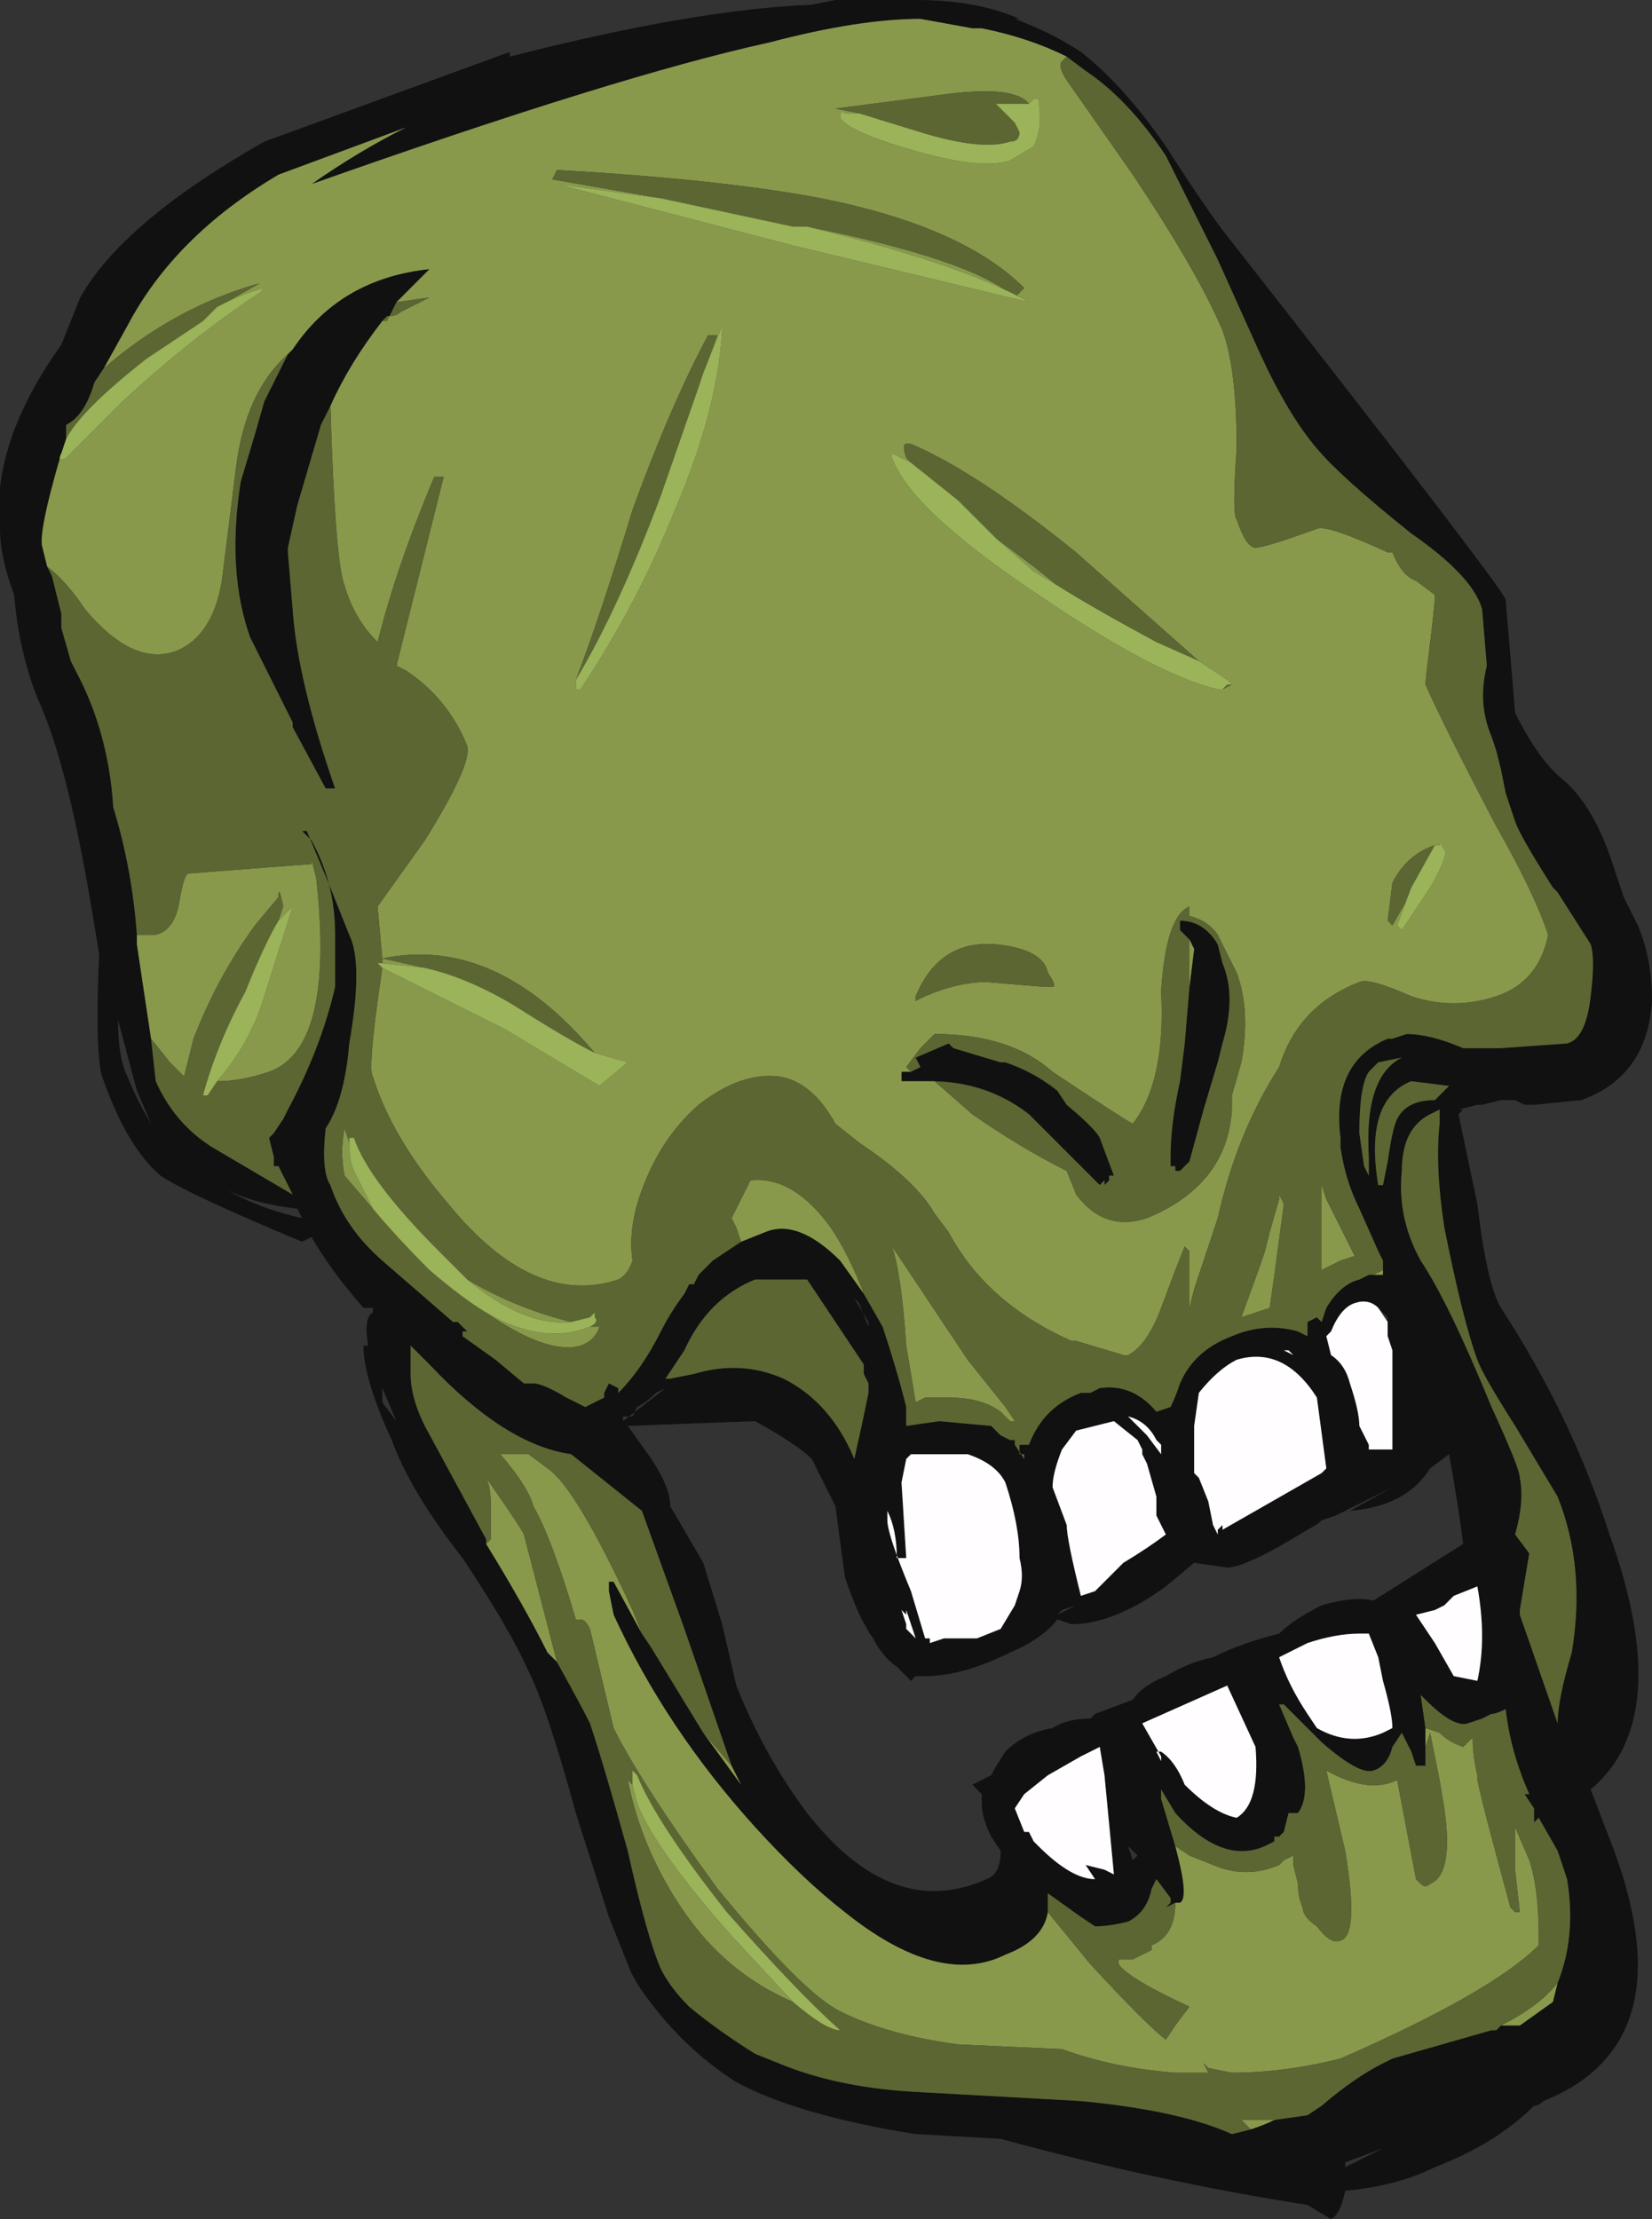 <?xml version="1.0" encoding="UTF-8" standalone="no"?>
<svg xmlns:ffdec="https://www.free-decompiler.com/flash" xmlns:xlink="http://www.w3.org/1999/xlink" ffdec:objectType="shape" height="23.5px" width="17.5px" xmlns="http://www.w3.org/2000/svg">
  <rect width="100%" height="100%" fill="#333333" stroke="none"/>
  <g transform="matrix(1.0, 0.0, 0.0, 1.0, 7.05, 15.0)">
    <path d="M1.8 -15.0 L2.65 -15.0 Q3.3 -15.0 3.75 -14.8 L3.7 -14.8 Q4.1 -14.65 4.4 -14.45 4.85 -14.1 5.3 -13.45 5.75 -12.75 5.95 -12.5 8.85 -8.8 8.9 -8.65 L9.0 -7.45 Q9.25 -6.95 9.5 -6.75 9.8 -6.5 10.0 -5.95 L10.15 -5.5 10.3 -5.2 Q10.45 -4.85 10.45 -4.4 10.4 -3.6 9.7 -3.35 L9.2 -3.3 9.1 -3.3 9.0 -3.35 8.85 -3.35 8.65 -3.3 8.6 -3.3 8.4 -3.25 8.45 -3.25 8.4 -3.2 8.6 -2.25 Q8.7 -1.4 8.85 -1.15 9.6 0.0 10.0 1.25 10.7 3.2 9.8 3.95 L10.05 4.6 Q10.8 6.65 9.3 7.25 9.25 7.3 9.2 7.3 8.8 7.7 8.15 7.95 7.75 8.15 7.2 8.2 7.15 8.45 7.05 8.5 L6.8 8.35 Q5.2 8.1 3.55 7.65 L2.65 7.6 Q1.4 7.4 0.75 7.05 0.2 6.7 -0.2 6.15 -0.35 5.95 -0.4 5.8 L-0.6 5.3 -0.95 4.2 Q-1.25 3.1 -1.45 2.7 -1.65 2.25 -2.15 1.5 -2.7 0.8 -2.9 0.25 -3.2 -0.4 -3.2 -0.75 L-3.15 -0.75 Q-3.2 -1.05 -3.1 -1.1 L-3.1 -1.15 -3.2 -1.15 Q-3.55 -1.55 -3.75 -1.9 L-3.85 -1.85 Q-5.05 -2.35 -5.35 -2.55 -5.7 -2.85 -5.95 -3.55 -6.05 -3.75 -6.0 -4.9 L-6.1 -5.5 Q-6.35 -6.95 -6.65 -7.6 -6.85 -8.1 -6.9 -8.7 -7.05 -9.1 -7.05 -9.4 -7.15 -10.3 -6.4 -11.35 L-6.2 -11.85 Q-5.75 -12.65 -4.25 -13.5 L-1.65 -14.45 -1.65 -14.4 Q0.3 -14.9 1.55 -14.95 L1.8 -15.0 M4.25 -14.4 Q3.85 -14.6 3.35 -14.7 L3.25 -14.7 2.7 -14.8 Q2.05 -14.8 1.1 -14.55 -0.5 -14.2 -3.75 -13.05 -3.25 -13.4 -2.75 -13.65 L-4.1 -13.15 Q-5.2 -12.5 -5.7 -11.55 L-5.95 -11.1 -6.05 -10.95 Q-6.15 -10.6 -6.35 -10.5 L-6.35 -10.35 -6.4 -10.2 Q-6.65 -9.35 -6.6 -9.2 L-6.55 -9.0 -6.5 -8.9 -6.4 -8.5 -6.4 -8.35 -6.3 -8.0 -6.25 -7.9 Q-5.9 -7.25 -5.85 -6.45 -5.65 -5.8 -5.6 -5.1 L-5.6 -5.0 -5.45 -4.0 -5.4 -3.55 Q-5.2 -3.1 -4.8 -2.85 L-3.95 -2.35 -4.1 -2.65 -4.15 -2.65 -4.15 -2.75 -4.2 -2.95 -4.15 -3.0 -4.05 -3.15 -4.0 -3.25 Q-3.65 -3.9 -3.5 -4.55 L-3.5 -5.1 Q-3.5 -5.65 -3.75 -6.1 L-3.85 -6.2 -3.8 -6.2 -3.55 -5.6 -3.35 -5.1 Q-3.2 -4.8 -3.35 -3.95 -3.4 -3.35 -3.6 -3.05 -3.65 -2.6 -3.55 -2.45 -3.4 -2.0 -3.0 -1.65 L-2.25 -1.0 -2.2 -1.0 -2.1 -0.9 -2.15 -0.9 -2.15 -0.85 -1.8 -0.6 -1.5 -0.35 -1.4 -0.35 Q-1.3 -0.35 -1.05 -0.2 L-0.85 -0.1 -0.65 -0.2 -0.65 -0.25 -0.6 -0.35 -0.5 -0.3 -0.5 -0.25 Q-0.25 -0.5 -0.05 -0.9 0.05 -1.1 0.2 -1.3 L0.25 -1.4 0.3 -1.4 0.35 -1.5 0.5 -1.65 0.8 -1.85 1.05 -1.95 Q1.4 -2.1 1.85 -1.65 L2.1 -1.3 2.3 -0.95 Q2.45 -0.5 2.55 -0.1 L2.55 0.1 2.9 0.05 3.45 0.1 Q3.5 0.15 3.55 0.2 L3.65 0.25 3.7 0.25 3.7 0.3 3.8 0.45 3.8 0.4 3.75 0.4 3.75 0.3 3.85 0.3 Q4.0 -0.1 4.4 -0.25 L4.5 -0.25 4.6 -0.3 Q4.95 -0.35 5.2 -0.05 L5.35 -0.1 Q5.4 -0.2 5.45 -0.35 5.6 -0.7 6.0 -0.85 6.35 -1.0 6.7 -0.9 L6.8 -0.85 6.8 -1.0 6.9 -1.05 6.95 -1.0 7.0 -1.15 Q7.15 -1.4 7.35 -1.45 L7.45 -1.5 7.5 -1.5 7.6 -1.5 7.6 -1.55 7.6 -1.65 7.55 -1.75 7.35 -2.2 Q7.2 -2.5 7.15 -2.85 L7.15 -2.95 Q7.05 -3.75 7.65 -4.0 L7.7 -4.0 7.85 -4.05 Q8.1 -4.05 8.45 -3.9 L8.85 -3.9 9.55 -3.95 Q9.75 -4.0 9.8 -4.45 9.85 -4.85 9.8 -5.0 L9.45 -5.55 9.4 -5.6 Q9.05 -6.15 9.0 -6.3 L8.9 -6.6 8.85 -6.85 8.8 -7.05 8.75 -7.2 Q8.6 -7.55 8.7 -7.95 L8.65 -8.55 Q8.55 -8.9 7.9 -9.35 7.15 -9.95 6.9 -10.25 6.6 -10.6 6.3 -11.25 L5.85 -12.25 5.3 -13.35 Q4.9 -13.95 4.45 -14.25 L4.25 -14.4 M-4.0 -11.25 L-3.95 -11.3 Q-3.45 -12.05 -2.5 -12.15 L-2.85 -11.8 -2.95 -11.6 -3.0 -11.6 Q-3.35 -11.15 -3.55 -10.7 L-3.65 -10.5 -3.9 -9.65 -4.0 -9.2 -4.0 -9.15 -3.95 -8.55 Q-3.9 -7.8 -3.5 -6.65 L-3.6 -6.65 -3.95 -7.3 -3.95 -7.35 -4.4 -8.25 Q-4.65 -8.95 -4.5 -9.9 L-4.35 -10.4 -4.25 -10.75 -4.0 -11.25 M2.6 -3.65 L2.7 -3.7 2.65 -3.8 3.0 -3.95 3.05 -3.9 3.55 -3.75 3.6 -3.75 Q3.9 -3.65 4.15 -3.45 L4.25 -3.3 Q4.55 -3.05 4.6 -2.95 L4.75 -2.55 4.7 -2.55 4.7 -2.5 4.65 -2.45 4.65 -2.5 4.6 -2.45 3.85 -3.2 Q3.4 -3.55 2.8 -3.55 L2.75 -3.55 2.5 -3.55 2.5 -3.65 2.6 -3.65 M5.55 -5.05 L5.45 -5.15 Q5.45 -5.2 5.45 -5.25 5.7 -5.25 5.85 -5.0 L5.9 -4.8 Q6.05 -4.45 5.9 -3.95 L5.85 -3.75 5.7 -3.25 5.55 -2.7 5.45 -2.6 5.4 -2.6 5.4 -2.65 5.35 -2.65 5.35 -2.75 Q5.35 -3.1 5.45 -3.55 L5.5 -3.95 5.55 -4.55 5.6 -4.95 5.55 -5.05 M0.0 -0.4 L0.05 -0.4 0.3 -0.45 Q0.8 -0.6 1.25 -0.4 1.75 -0.15 2.0 0.45 2.1 0.0 2.15 -0.25 L2.15 -0.35 2.1 -0.45 2.1 -0.55 1.5 -1.45 0.95 -1.45 Q0.45 -1.25 0.2 -0.7 L0.0 -0.4 M2.15 -0.95 L2.05 -1.2 2.0 -1.25 2.15 -1.0 2.15 -0.95 M0.0 -0.85 L0.0 -0.85 M8.15 -3.35 L8.3 -3.5 7.9 -3.55 Q7.4 -3.35 7.55 -2.45 L7.6 -2.45 7.65 -2.7 Q7.7 -3.05 7.75 -3.15 7.85 -3.35 8.15 -3.35 M8.2 -3.25 L8.1 -3.2 Q7.8 -3.05 7.8 -2.6 7.75 -2.1 8.0 -1.65 8.3 -1.2 8.75 -0.1 9.05 0.55 9.05 0.65 9.1 0.9 9.0 1.25 L9.15 1.45 9.05 2.05 9.05 2.1 9.45 3.25 Q9.45 3.0 9.6 2.5 9.75 1.6 9.45 0.85 L9.0 0.1 Q8.65 -0.45 8.6 -0.6 8.45 -1.0 8.25 -2.0 8.15 -2.65 8.2 -3.1 L8.2 -3.25 M7.55 -3.75 L7.45 -3.65 Q7.35 -3.5 7.35 -3.0 L7.4 -2.65 7.45 -2.55 7.45 -2.75 Q7.4 -3.6 7.8 -3.8 L7.55 -3.75 M7.55 -1.15 Q7.45 -1.25 7.3 -1.2 7.15 -1.15 7.05 -0.9 L7.0 -0.85 7.05 -0.65 Q7.2 -0.55 7.25 -0.35 7.35 -0.05 7.35 0.1 L7.45 0.3 7.45 0.35 7.7 0.35 7.7 -0.7 7.65 -0.85 7.65 -1.05 7.55 -1.15 M6.55 -0.7 L6.65 -0.65 6.6 -0.7 6.55 -0.7 M6.9 -0.2 Q6.55 -0.75 6.05 -0.6 5.85 -0.5 5.65 -0.25 L5.6 0.1 Q5.6 0.35 5.6 0.6 L5.65 0.65 5.75 0.9 5.8 1.15 5.85 1.25 5.85 1.2 5.9 1.15 5.9 1.2 6.95 0.6 7.0 0.55 6.9 -0.2 M9.45 6.0 Q9.65 5.5 9.55 4.9 L9.45 4.6 9.25 4.25 9.2 4.3 9.2 4.15 9.1 4.0 9.15 4.0 Q8.95 3.55 8.9 3.1 8.8 3.15 8.75 3.15 L8.65 3.2 8.5 3.25 Q8.35 3.3 8.05 3.0 L8.0 2.95 8.05 3.3 8.05 3.5 8.05 3.7 7.95 3.7 7.9 3.55 7.8 3.35 7.7 3.5 Q7.65 3.7 7.5 3.75 7.35 3.8 6.95 3.45 L6.55 3.05 6.5 3.05 6.65 3.4 6.7 3.5 Q6.85 4.0 6.7 4.2 L6.6 4.2 6.55 4.4 6.5 4.45 6.45 4.45 6.45 4.5 6.35 4.55 Q5.9 4.75 5.4 4.2 L5.25 3.95 5.25 4.05 5.4 4.55 Q5.55 5.1 5.45 5.15 L5.4 5.15 5.3 5.2 5.35 5.15 5.35 5.1 5.2 4.9 5.15 5.0 Q5.1 5.25 4.9 5.35 4.7 5.4 4.55 5.4 L4.4 5.3 4.05 5.05 4.05 5.25 Q4.0 5.55 3.6 5.7 2.9 6.05 1.9 5.25 1.45 4.9 0.95 4.35 0.0 3.3 -0.55 2.1 L-0.6 1.85 -0.6 1.75 -0.55 1.75 -0.25 2.3 -0.15 2.45 0.4 3.35 0.8 3.9 0.7 3.7 0.2 2.25 -0.25 1.0 -1.0 0.4 Q-1.7 0.3 -2.5 -0.55 L-2.7 -0.75 -2.7 -0.45 Q-2.7 -0.2 -2.55 0.1 L-1.9 1.3 -1.9 1.35 Q-1.5 2.0 -1.25 2.5 L-1.15 2.6 Q-0.9 3.05 -0.8 3.25 -0.65 3.7 -0.4 4.6 -0.2 5.5 -0.05 5.85 0.05 6.05 0.25 6.25 0.55 6.5 0.95 6.75 L1.2 6.85 Q1.8 7.1 2.6 7.15 L4.4 7.25 Q5.45 7.35 6.0 7.6 L6.2 7.55 Q6.35 7.5 6.45 7.45 L6.8 7.4 6.95 7.3 Q7.3 7.0 7.6 6.85 L7.7 6.8 8.75 6.5 8.8 6.5 8.85 6.45 9.05 6.45 9.4 6.2 9.45 6.0 M8.3 0.4 L8.1 0.55 Q7.85 0.95 7.25 1.0 L7.7 0.75 7.1 1.05 6.95 1.1 Q6.9 1.15 6.8 1.2 6.15 1.6 5.95 1.6 L5.6 1.55 5.3 1.8 Q4.75 2.2 4.3 2.2 L4.15 2.15 Q4.0 2.35 3.65 2.5 3.15 2.75 2.75 2.75 L2.65 2.75 2.6 2.8 2.45 2.65 Q2.3 2.55 2.2 2.35 2.05 2.15 1.9 1.7 L1.8 0.95 1.55 0.45 Q1.4 0.3 0.95 0.05 L-0.4 0.1 -0.15 0.45 Q0.05 0.75 0.05 0.95 L0.4 1.55 0.6 2.2 0.75 2.85 Q1.05 3.6 1.5 4.2 2.4 5.35 3.4 4.9 3.55 4.85 3.55 4.6 L3.45 4.45 Q3.35 4.25 3.35 4.1 L3.35 4.0 3.25 3.9 3.45 3.8 Q3.5 3.7 3.6 3.55 3.8 3.35 4.1 3.3 4.25 3.2 4.5 3.2 L4.55 3.15 4.95 3.0 Q5.05 2.85 5.3 2.75 5.55 2.6 5.8 2.55 6.1 2.4 6.5 2.3 6.65 2.15 6.95 2.0 7.3 1.9 7.5 1.95 L8.45 1.35 Q8.4 0.95 8.3 0.4 M6.5 2.55 Q6.6 2.85 6.8 3.15 L6.9 3.3 Q7.25 3.5 7.6 3.35 L7.7 3.3 Q7.7 3.15 7.6 2.8 L7.55 2.55 7.45 2.3 7.35 2.3 Q7.1 2.3 6.8 2.4 L6.5 2.55 M6.25 3.5 L5.95 2.85 5.05 3.25 5.25 3.6 5.25 3.65 5.2 3.55 5.25 3.55 Q5.4 3.65 5.5 3.9 5.8 4.2 6.05 4.25 6.3 4.1 6.25 3.5 M8.35 1.9 L8.25 2.0 8.15 2.05 7.95 2.1 8.15 2.4 8.35 2.75 8.6 2.8 Q8.7 2.35 8.6 1.8 L8.35 1.9 M5.1 0.2 L5.25 0.4 5.25 0.3 5.2 0.25 Q5.1 0.05 4.9 0.0 L5.1 0.2 M5.1 0.5 L5.05 0.4 5.05 0.35 5.0 0.25 4.75 0.05 4.35 0.15 4.2 0.35 Q4.1 0.6 4.1 0.75 L4.25 1.15 Q4.25 1.3 4.4 1.9 L4.55 1.85 4.85 1.55 Q5.1 1.4 5.3 1.25 L5.2 1.05 5.2 0.85 5.1 0.5 M3.6 0.7 Q3.5 0.5 3.2 0.4 L2.6 0.4 2.55 0.45 2.5 0.7 2.55 1.5 2.45 1.5 Q2.45 1.2 2.35 1.0 L2.35 1.1 Q2.35 1.25 2.6 1.85 L2.75 2.35 2.8 2.35 2.8 2.4 2.95 2.35 3.3 2.35 3.55 2.25 3.7 2.0 3.75 1.85 Q3.8 1.7 3.75 1.5 3.75 1.15 3.6 0.7 M4.15 2.1 L4.35 2.0 4.2 2.05 4.15 2.1 M2.5 2.05 L2.55 2.2 2.55 2.25 2.65 2.35 2.55 2.05 2.55 2.1 2.5 2.05 M2.45 1.95 L2.45 1.95 M4.55 4.9 L4.45 4.75 4.65 4.8 4.75 4.85 4.65 3.8 4.6 3.5 4.4 3.6 4.05 3.8 3.8 4.0 3.7 4.15 3.8 4.4 3.85 4.4 3.9 4.5 3.95 4.55 Q4.3 4.9 4.55 4.9 M4.9 4.55 L4.95 4.7 5.0 4.65 4.9 4.55 M7.2 7.9 L7.2 7.95 7.6 7.75 7.2 7.9 M-3.0 -0.3 L-3.0 -0.15 -2.85 0.05 -3.0 -0.3 M-5.45 -3.1 L-5.6 -3.45 -5.8 -4.2 Q-5.8 -3.8 -5.7 -3.6 -5.6 -3.35 -5.45 -3.1 M-3.85 -2.1 L-3.9 -2.2 Q-4.35 -2.25 -4.65 -2.4 -4.3 -2.2 -3.85 -2.1 M-0.3 -0.1 L-0.35 0.0 -0.45 0.0 -0.45 0.05 0.0 -0.3 -0.1 -0.25 Q-0.2 -0.15 -0.3 -0.1 M-1.4 0.1 L-1.3 0.15 -1.4 0.1" fill="#111111" fill-rule="evenodd" stroke="none"/>
    <path d="M-5.95 -11.1 L-5.7 -11.55 Q-5.2 -12.5 -4.1 -13.15 L-2.75 -13.65 Q-3.25 -13.4 -3.75 -13.05 -0.5 -14.2 1.1 -14.55 2.05 -14.8 2.7 -14.8 L3.25 -14.7 3.35 -14.7 Q3.85 -14.6 4.25 -14.4 L4.2 -14.35 Q4.15 -14.3 4.25 -14.15 L4.95 -13.15 Q5.65 -12.1 5.9 -11.5 6.05 -11.1 6.05 -10.25 6.0 -9.55 6.05 -9.5 6.15 -9.2 6.25 -9.2 6.35 -9.2 6.9 -9.4 7.0 -9.45 7.65 -9.15 L7.7 -9.15 Q7.8 -8.9 7.95 -8.85 L8.15 -8.7 Q8.15 -8.6 8.1 -8.2 8.05 -7.8 8.05 -7.75 8.25 -7.3 8.8 -6.25 9.2 -5.55 9.35 -5.1 9.25 -4.6 8.8 -4.45 8.35 -4.3 7.9 -4.45 7.45 -4.65 7.35 -4.6 6.7 -4.35 6.5 -3.7 6.05 -3.0 5.85 -2.1 L5.6 -1.35 5.55 -1.15 5.55 -1.75 5.5 -1.8 5.4 -1.55 5.25 -1.15 Q5.1 -0.75 4.9 -0.65 L4.85 -0.65 4.35 -0.8 4.3 -0.8 Q3.4 -1.2 3.0 -1.95 L2.85 -2.15 Q2.65 -2.5 2.05 -2.9 L1.8 -3.1 Q1.55 -3.55 1.2 -3.6 0.8 -3.65 0.35 -3.3 -0.05 -2.95 -0.25 -2.4 -0.4 -2.0 -0.35 -1.65 -0.4 -1.5 -0.5 -1.45 -1.4 -1.15 -2.3 -2.25 -2.9 -2.95 -3.1 -3.6 -3.15 -3.65 -3.05 -4.4 L-3.0 -4.75 Q-2.7 -4.6 -1.7 -4.1 L-0.7 -3.5 -0.4 -3.75 -0.75 -3.85 Q-1.8 -5.1 -3.0 -4.85 L-3.05 -5.4 -2.55 -6.1 Q-2.05 -6.9 -2.1 -7.1 -2.3 -7.6 -2.75 -7.9 L-2.85 -7.95 -2.35 -9.95 -2.45 -9.95 Q-2.85 -9.0 -3.05 -8.2 -3.3 -8.45 -3.4 -8.8 -3.5 -9.05 -3.55 -10.7 -3.35 -11.15 -3.0 -11.6 L-2.95 -11.65 Q-2.85 -11.65 -2.8 -11.7 L-2.5 -11.85 -2.85 -11.8 -2.5 -12.15 Q-3.45 -12.05 -3.95 -11.3 L-4.0 -11.25 Q-4.45 -10.85 -4.55 -10.05 L-4.7 -8.85 Q-4.8 -8.25 -5.2 -8.1 -5.65 -7.95 -6.15 -8.55 -6.35 -8.85 -6.55 -9.0 L-6.6 -9.2 Q-6.65 -9.35 -6.4 -10.2 -6.45 -10.1 -6.35 -10.15 L-5.75 -10.75 Q-5.05 -11.4 -4.3 -11.9 L-4.25 -11.95 Q-4.45 -11.9 -4.65 -11.8 L-4.3 -12.0 Q-5.2 -11.75 -5.95 -11.1 M7.6 -1.55 L7.6 -1.5 7.5 -1.5 7.6 -1.55 M2.1 -1.3 L1.85 -1.65 Q1.4 -2.1 1.05 -1.95 L0.8 -1.85 0.75 -2.0 0.7 -2.1 0.9 -2.5 Q1.35 -2.55 1.75 -2.0 1.95 -1.7 2.1 -1.3 M-5.45 -4.0 L-5.6 -5.0 -5.6 -5.1 -5.4 -5.1 Q-5.2 -5.15 -5.15 -5.45 -5.1 -5.75 -5.05 -5.75 L-3.75 -5.85 -3.75 -5.9 -3.7 -5.7 Q-3.5 -3.9 -4.2 -3.65 -4.5 -3.55 -4.75 -3.55 -4.4 -3.95 -4.25 -4.45 L-3.95 -5.4 -4.1 -5.25 -4.05 -5.4 Q-4.1 -5.65 -4.1 -5.5 L-4.35 -5.2 Q-4.75 -4.65 -5.0 -4.0 L-5.1 -3.6 -5.25 -3.75 -5.45 -4.0 M5.95 -7.75 L6.0 -7.75 5.95 -7.8 5.65 -8.0 4.35 -9.15 Q3.3 -10.0 2.6 -10.3 L2.55 -10.3 Q2.5 -10.3 2.55 -10.15 L2.6 -10.1 2.4 -10.2 2.4 -10.15 Q2.6 -9.6 3.95 -8.7 5.2 -7.85 5.85 -7.7 L5.9 -7.7 6.0 -7.75 5.95 -7.75 M4.15 -8.8 L3.9 -8.95 3.5 -9.3 3.9 -9.0 4.15 -8.8 M2.05 -13.8 L1.9 -13.8 Q1.85 -13.85 1.85 -13.75 1.95 -13.6 2.65 -13.4 3.35 -13.2 3.65 -13.3 L3.9 -13.45 Q4.0 -13.65 3.95 -13.95 L3.9 -13.95 3.85 -13.9 Q3.7 -14.1 2.95 -14.0 L1.8 -13.85 2.05 -13.8 M1.4 -12.6 L1.5 -12.6 Q3.25 -12.25 3.7 -11.85 L3.8 -11.95 Q3.15 -12.6 1.65 -12.9 0.6 -13.1 -1.15 -13.2 L-1.2 -13.1 -0.05 -12.9 -1.15 -13.05 1.35 -12.4 3.85 -11.8 Q3.15 -12.2 1.5 -12.6 L1.4 -12.6 M-0.95 -7.8 L-0.95 -7.7 -0.9 -7.7 Q-0.3 -8.6 0.1 -9.6 0.55 -10.65 0.6 -11.5 L0.6 -11.55 0.4 -11.05 0.55 -11.45 0.45 -11.45 Q0.05 -10.7 -0.35 -9.6 -0.7 -8.45 -0.95 -7.8 M4.05 -4.7 Q4.0 -4.95 3.5 -5.0 2.9 -5.05 2.65 -4.45 L2.65 -4.4 2.75 -4.45 Q3.1 -4.6 3.4 -4.6 L4.0 -4.55 4.1 -4.55 Q4.15 -4.55 4.05 -4.7 M2.6 -3.65 L2.5 -3.65 2.5 -3.55 2.75 -3.55 2.85 -3.55 3.25 -3.2 Q3.75 -2.85 4.25 -2.6 L4.35 -2.35 Q4.65 -1.95 5.1 -2.1 5.95 -2.45 6.0 -3.25 L6.0 -3.4 6.1 -3.75 Q6.2 -4.3 6.05 -4.7 L5.85 -5.1 Q5.75 -5.25 5.55 -5.3 L5.55 -5.4 Q5.3 -5.3 5.25 -4.5 5.3 -3.55 4.95 -3.1 4.85 -3.15 4.1 -3.65 3.65 -4.05 2.85 -4.05 L2.7 -3.9 2.55 -3.7 2.6 -3.65 M5.55 -5.05 L5.6 -4.95 5.55 -4.55 5.55 -5.05 M2.65 -0.15 L2.55 -0.75 Q2.5 -1.5 2.4 -1.8 L3.2 -0.6 3.6 -0.1 3.7 0.05 3.65 0.05 3.55 -0.05 Q3.35 -0.2 3.0 -0.2 L2.75 -0.2 2.65 -0.15 M7.9 -5.6 L7.75 -5.2 7.8 -5.15 8.1 -5.6 Q8.3 -5.95 8.25 -6.0 8.2 -6.1 8.2 -6.05 L8.15 -6.05 Q7.85 -5.95 7.7 -5.65 L7.65 -5.25 7.7 -5.2 7.9 -5.55 7.9 -5.6 M7.0 -2.3 Q7.1 -2.1 7.3 -1.7 L7.15 -1.65 6.95 -1.55 6.95 -2.45 7.0 -2.3 M6.55 -2.25 L6.45 -1.5 6.4 -1.15 6.1 -1.05 6.3 -1.6 6.35 -1.75 6.4 -1.95 6.5 -2.3 6.5 -2.35 6.55 -2.25 M9.45 6.0 L9.4 6.2 9.05 6.45 8.85 6.45 Q9.25 6.25 9.45 6.0 M6.45 7.45 Q6.35 7.5 6.2 7.55 L6.1 7.45 6.45 7.45 M-1.15 2.6 L-1.25 2.5 Q-1.5 2.0 -1.9 1.35 L-1.85 1.3 -1.85 0.95 Q-1.85 0.75 -1.9 0.65 -1.55 1.15 -1.5 1.25 L-1.15 2.6 M0.7 3.7 L0.8 3.9 0.4 3.35 0.7 3.7 M-0.25 2.3 L-0.55 1.75 -0.6 1.75 -0.6 1.85 -0.55 2.1 Q0.0 3.3 0.95 4.35 1.45 4.9 1.9 5.25 2.9 6.05 3.6 5.7 4.0 5.55 4.05 5.25 L4.5 5.8 Q5.1 6.45 5.3 6.6 L5.4 6.45 5.55 6.25 Q4.9 5.95 4.8 5.8 L4.8 5.75 4.95 5.75 5.15 5.65 5.15 5.6 Q5.4 5.5 5.4 5.15 L5.45 5.15 Q5.55 5.1 5.4 4.55 L5.55 4.65 5.8 4.75 Q6.15 4.9 6.5 4.75 L6.55 4.7 6.65 4.65 6.65 4.75 6.7 4.95 Q6.7 5.1 6.75 5.2 6.75 5.3 6.9 5.4 7.05 5.6 7.15 5.55 7.35 5.5 7.2 4.6 L7.0 3.75 Q7.45 4.0 7.75 3.85 L7.95 4.9 8.0 4.95 Q8.05 5.0 8.1 4.95 8.35 4.85 8.25 4.15 L8.2 3.85 8.1 3.35 8.05 3.5 8.05 3.3 8.2 3.35 Q8.3 3.45 8.45 3.5 L8.55 3.4 Q8.55 3.6 8.6 3.8 L8.6 3.85 Q8.65 4.1 8.95 5.2 L9.0 5.25 9.05 5.25 9.0 4.8 Q9.0 4.5 9.0 4.35 L9.15 4.7 Q9.25 5.0 9.25 5.5 L9.25 5.6 Q8.75 6.1 7.15 6.8 6.55 6.95 6.0 6.95 L5.75 6.9 5.7 6.85 5.75 6.95 5.4 6.95 Q4.75 6.9 4.2 6.7 L3.1 6.65 Q2.35 6.55 1.85 6.3 1.45 6.1 0.55 5.0 -0.25 3.9 -0.55 3.3 L-0.8 2.25 Q-0.85 2.15 -0.9 2.15 L-0.95 2.15 Q-1.2 1.3 -1.4 0.95 -1.45 0.75 -1.75 0.4 L-1.45 0.4 -1.25 0.55 Q-0.95 0.75 -0.35 2.05 L-0.25 2.3 M6.5 3.05 L6.55 3.05 6.5 3.05 M-0.35 3.9 L-0.3 4.1 Q-0.1 4.6 0.7 5.5 L1.35 6.2 Q0.65 5.9 0.2 5.25 -0.25 4.6 -0.4 3.85 L-0.35 3.9 M-2.55 -4.75 L-3.0 -4.8 -3.0 -4.85 -2.55 -4.75 M-4.45 -4.15 L-4.45 -4.15 M-2.1 -1.45 Q-1.6 -1.15 -1.0 -1.0 -1.5 -0.95 -2.1 -1.45 M-0.8 -0.95 L-0.7 -0.95 Q-0.75 -0.8 -0.9 -0.75 -1.25 -0.65 -1.9 -1.1 -1.3 -0.75 -0.8 -0.95 M-3.1 -2.2 L-3.4 -2.55 Q-3.45 -2.8 -3.4 -3.05 L-3.35 -2.9 Q-3.35 -2.7 -3.3 -2.6 L-3.1 -2.2" fill="#88994c" fill-rule="evenodd" stroke="none"/>
    <path d="M-5.95 -11.1 Q-5.2 -11.75 -4.3 -12.0 L-4.65 -11.8 -4.75 -11.75 -4.9 -11.6 -5.5 -11.2 Q-6.2 -10.65 -6.35 -10.35 L-6.35 -10.5 Q-6.15 -10.6 -6.05 -10.95 L-5.95 -11.1 M-6.55 -9.0 Q-6.35 -8.85 -6.15 -8.55 -5.65 -7.95 -5.2 -8.1 -4.8 -8.25 -4.7 -8.85 L-4.55 -10.05 Q-4.45 -10.85 -4.0 -11.25 L-4.25 -10.75 -4.35 -10.4 -4.5 -9.9 Q-4.65 -8.95 -4.4 -8.25 L-3.95 -7.35 -3.95 -7.3 -3.6 -6.65 -3.5 -6.65 Q-3.9 -7.8 -3.95 -8.55 L-4.0 -9.15 -4.0 -9.2 -3.9 -9.65 -3.65 -10.5 -3.55 -10.7 Q-3.5 -9.05 -3.4 -8.8 -3.3 -8.45 -3.05 -8.2 -2.85 -9.0 -2.45 -9.95 L-2.35 -9.95 -2.85 -7.95 -2.75 -7.9 Q-2.3 -7.6 -2.1 -7.1 -2.05 -6.9 -2.55 -6.1 L-3.05 -5.4 -3.0 -4.85 Q-1.8 -5.1 -0.75 -3.85 -1.05 -4.0 -1.6 -4.35 -2.1 -4.65 -2.55 -4.75 L-3.0 -4.85 -3.0 -4.8 -3.05 -4.8 -3.0 -4.75 -3.05 -4.4 Q-3.15 -3.65 -3.1 -3.6 -2.9 -2.95 -2.3 -2.25 -1.4 -1.15 -0.5 -1.45 -0.4 -1.5 -0.35 -1.65 -0.4 -2.0 -0.25 -2.4 -0.05 -2.95 0.35 -3.3 0.8 -3.65 1.2 -3.6 1.55 -3.55 1.8 -3.1 L2.05 -2.9 Q2.65 -2.5 2.85 -2.15 L3.0 -1.95 Q3.4 -1.2 4.3 -0.8 L4.35 -0.8 4.85 -0.65 4.9 -0.65 Q5.1 -0.75 5.25 -1.15 L5.4 -1.55 5.5 -1.8 5.55 -1.75 5.55 -1.15 5.6 -1.35 5.85 -2.1 Q6.05 -3.0 6.5 -3.7 6.7 -4.35 7.35 -4.6 7.45 -4.65 7.9 -4.45 8.35 -4.3 8.8 -4.45 9.25 -4.6 9.35 -5.1 9.2 -5.55 8.8 -6.25 8.25 -7.3 8.05 -7.75 8.05 -7.8 8.1 -8.2 8.15 -8.6 8.15 -8.7 L7.95 -8.85 Q7.8 -8.9 7.7 -9.15 L7.65 -9.15 Q7.0 -9.45 6.9 -9.4 6.35 -9.2 6.25 -9.2 6.15 -9.2 6.05 -9.5 6.0 -9.55 6.05 -10.25 6.05 -11.1 5.9 -11.5 5.65 -12.1 4.95 -13.15 L4.25 -14.15 Q4.15 -14.3 4.2 -14.35 L4.25 -14.4 4.45 -14.25 Q4.9 -13.95 5.3 -13.35 L5.85 -12.25 6.3 -11.25 Q6.6 -10.6 6.9 -10.25 7.15 -9.95 7.9 -9.35 8.55 -8.9 8.65 -8.55 L8.7 -7.95 Q8.6 -7.55 8.75 -7.2 L8.8 -7.05 8.85 -6.85 8.9 -6.6 9.0 -6.3 Q9.05 -6.15 9.4 -5.6 L9.45 -5.55 9.8 -5.0 Q9.85 -4.85 9.8 -4.45 9.75 -4.0 9.55 -3.95 L8.85 -3.9 8.45 -3.9 Q8.1 -4.05 7.85 -4.05 L7.7 -4.0 7.65 -4.0 Q7.05 -3.75 7.15 -2.95 L7.15 -2.85 Q7.2 -2.5 7.35 -2.2 L7.55 -1.75 7.6 -1.65 7.6 -1.55 7.5 -1.5 7.45 -1.5 7.35 -1.45 Q7.15 -1.4 7.0 -1.15 L6.95 -1.0 6.9 -1.05 6.8 -1.0 6.8 -0.85 6.7 -0.9 Q6.35 -1.0 6.0 -0.85 5.6 -0.7 5.45 -0.35 5.4 -0.2 5.35 -0.1 L5.2 -0.05 Q4.95 -0.35 4.6 -0.3 L4.5 -0.25 4.4 -0.25 Q4.0 -0.1 3.85 0.3 L3.75 0.3 3.75 0.4 3.8 0.4 3.8 0.45 3.7 0.3 3.7 0.25 3.65 0.25 3.55 0.2 Q3.5 0.15 3.45 0.1 L2.9 0.05 2.55 0.1 2.55 -0.1 Q2.45 -0.5 2.3 -0.95 L2.1 -1.3 Q1.95 -1.7 1.75 -2.0 1.35 -2.55 0.9 -2.5 L0.7 -2.1 0.75 -2.0 0.8 -1.85 0.5 -1.65 0.35 -1.5 0.3 -1.4 0.25 -1.4 0.2 -1.3 Q0.05 -1.1 -0.05 -0.9 -0.25 -0.5 -0.5 -0.25 L-0.5 -0.3 -0.6 -0.35 -0.65 -0.25 -0.65 -0.2 -0.85 -0.1 -1.05 -0.2 Q-1.3 -0.35 -1.4 -0.35 L-1.5 -0.35 -1.8 -0.6 -2.15 -0.85 -2.15 -0.9 -2.1 -0.9 -2.2 -1.0 -2.25 -1.0 -3.0 -1.65 Q-3.4 -2.0 -3.55 -2.45 -3.65 -2.6 -3.6 -3.05 -3.4 -3.35 -3.35 -3.95 -3.2 -4.8 -3.35 -5.1 L-3.55 -5.6 -3.8 -6.2 -3.85 -6.2 -3.75 -6.1 Q-3.5 -5.65 -3.5 -5.1 L-3.5 -4.55 Q-3.65 -3.9 -4.0 -3.25 L-4.05 -3.15 -4.15 -3.0 -4.2 -2.95 -4.15 -2.75 -4.15 -2.65 -4.1 -2.65 -3.95 -2.35 -4.8 -2.85 Q-5.2 -3.1 -5.4 -3.55 L-5.45 -4.0 -5.25 -3.75 -5.1 -3.6 -5.0 -4.0 Q-4.75 -4.65 -4.35 -5.2 L-4.1 -5.5 Q-4.1 -5.65 -4.05 -5.4 L-4.1 -5.25 Q-4.25 -5.0 -4.45 -4.5 -4.75 -3.95 -4.9 -3.4 L-4.85 -3.4 -4.75 -3.55 Q-4.5 -3.55 -4.2 -3.65 -3.5 -3.9 -3.7 -5.7 L-3.75 -5.9 -3.75 -5.85 -5.05 -5.75 Q-5.1 -5.75 -5.15 -5.45 -5.2 -5.15 -5.4 -5.1 L-5.6 -5.1 Q-5.65 -5.8 -5.85 -6.45 -5.9 -7.25 -6.25 -7.9 L-6.3 -8.0 -6.4 -8.35 -6.4 -8.5 -6.5 -8.9 -6.55 -9.0 M-2.85 -11.8 L-2.5 -11.85 -2.8 -11.7 Q-2.85 -11.65 -2.95 -11.65 L-3.0 -11.6 -2.95 -11.6 -2.85 -11.8 M5.65 -8.0 L5.2 -8.2 Q4.55 -8.55 4.15 -8.8 L3.9 -9.0 3.5 -9.3 3.1 -9.7 2.6 -10.1 2.55 -10.15 Q2.5 -10.3 2.55 -10.3 L2.6 -10.3 Q3.3 -10.0 4.35 -9.15 L5.65 -8.0 M5.9 -7.7 L5.95 -7.75 6.0 -7.75 5.9 -7.7 M3.85 -13.9 L3.5 -13.9 3.7 -13.7 3.75 -13.6 Q3.75 -13.5 3.65 -13.5 3.35 -13.4 2.7 -13.6 L2.05 -13.8 1.8 -13.85 2.95 -14.0 Q3.7 -14.1 3.85 -13.9 M-0.05 -12.9 L-1.2 -13.1 -1.15 -13.2 Q0.6 -13.1 1.65 -12.9 3.15 -12.6 3.8 -11.95 L3.7 -11.85 Q3.25 -12.25 1.5 -12.6 L1.4 -12.6 1.35 -12.6 -0.05 -12.9 M0.4 -11.05 L0.35 -10.9 -0.05 -9.75 Q-0.5 -8.55 -0.95 -7.8 -0.7 -8.45 -0.35 -9.6 0.05 -10.7 0.45 -11.45 L0.55 -11.45 0.4 -11.05 M4.05 -4.7 Q4.15 -4.55 4.1 -4.55 L4.0 -4.55 3.4 -4.6 Q3.1 -4.6 2.75 -4.45 L2.65 -4.4 2.65 -4.45 Q2.9 -5.05 3.5 -5.0 4.0 -4.95 4.05 -4.7 M2.75 -3.55 L2.8 -3.55 Q3.4 -3.55 3.85 -3.2 L4.6 -2.45 4.65 -2.5 4.65 -2.45 4.7 -2.5 4.7 -2.55 4.75 -2.55 4.6 -2.95 Q4.55 -3.05 4.25 -3.3 L4.15 -3.45 Q3.9 -3.65 3.6 -3.75 L3.55 -3.75 3.05 -3.9 3.0 -3.95 2.65 -3.8 2.7 -3.7 2.6 -3.65 2.55 -3.7 2.7 -3.9 2.85 -4.05 Q3.65 -4.05 4.1 -3.65 4.85 -3.15 4.95 -3.1 5.3 -3.55 5.25 -4.5 5.3 -5.3 5.55 -5.4 L5.55 -5.3 Q5.75 -5.25 5.85 -5.1 L6.05 -4.7 Q6.2 -4.3 6.1 -3.75 L6.0 -3.4 6.0 -3.25 Q5.95 -2.45 5.1 -2.1 4.65 -1.95 4.35 -2.35 L4.25 -2.6 Q3.75 -2.85 3.25 -3.2 L2.85 -3.55 2.75 -3.55 M5.55 -4.55 L5.5 -3.95 5.45 -3.55 Q5.35 -3.1 5.35 -2.75 L5.35 -2.65 5.4 -2.65 5.4 -2.6 5.45 -2.6 5.55 -2.7 5.7 -3.25 5.85 -3.75 5.9 -3.95 Q6.05 -4.45 5.9 -4.8 L5.85 -5.0 Q5.7 -5.25 5.45 -5.25 5.45 -5.2 5.45 -5.15 L5.55 -5.05 5.55 -4.55 M0.0 -0.4 L0.2 -0.7 Q0.45 -1.25 0.95 -1.45 L1.5 -1.45 2.1 -0.55 2.1 -0.45 2.15 -0.35 2.15 -0.25 Q2.1 0.0 2.0 0.45 1.75 -0.15 1.25 -0.4 0.8 -0.6 0.3 -0.45 L0.05 -0.4 0.0 -0.4 M2.65 -0.15 L2.75 -0.2 3.0 -0.2 Q3.35 -0.2 3.55 -0.05 L3.65 0.05 3.7 0.05 3.6 -0.1 3.2 -0.6 2.4 -1.8 Q2.5 -1.5 2.55 -0.75 L2.65 -0.15 M8.15 -6.05 L7.9 -5.6 7.9 -5.55 7.7 -5.2 7.65 -5.25 7.7 -5.65 Q7.85 -5.95 8.15 -6.05 M7.55 -3.75 L7.8 -3.8 Q7.4 -3.6 7.45 -2.75 L7.45 -2.55 7.4 -2.65 7.35 -3.0 Q7.35 -3.5 7.45 -3.65 L7.55 -3.75 M8.2 -3.25 L8.2 -3.1 Q8.15 -2.65 8.25 -2.0 8.45 -1.0 8.6 -0.6 8.65 -0.45 9.0 0.1 L9.45 0.85 Q9.75 1.6 9.6 2.5 9.45 3.0 9.45 3.25 L9.05 2.1 9.05 2.05 9.15 1.45 9.0 1.25 Q9.1 0.9 9.05 0.65 9.05 0.55 8.75 -0.1 8.3 -1.2 8.0 -1.65 7.75 -2.1 7.8 -2.6 7.8 -3.05 8.1 -3.2 L8.2 -3.25 M8.15 -3.35 Q7.85 -3.35 7.75 -3.15 7.7 -3.05 7.65 -2.7 L7.6 -2.45 7.55 -2.45 Q7.4 -3.35 7.9 -3.55 L8.3 -3.5 8.15 -3.35 M6.55 -2.25 L6.5 -2.35 6.5 -2.3 6.4 -1.95 6.35 -1.75 6.3 -1.6 6.1 -1.05 6.4 -1.15 6.45 -1.5 6.55 -2.25 M7.0 -2.3 L6.95 -2.45 6.95 -1.55 7.15 -1.65 7.3 -1.7 Q7.1 -2.1 7.0 -2.3 M8.05 3.3 L8.0 2.95 8.05 3.0 Q8.35 3.3 8.5 3.25 L8.65 3.2 8.75 3.15 Q8.8 3.15 8.9 3.1 8.95 3.55 9.15 4.0 L9.1 4.0 9.2 4.15 9.2 4.3 9.25 4.25 9.45 4.6 9.55 4.9 Q9.65 5.5 9.45 6.0 9.25 6.25 8.85 6.45 L8.8 6.5 8.75 6.5 7.7 6.8 7.6 6.85 Q7.3 7.0 6.95 7.3 L6.8 7.4 6.45 7.45 6.1 7.45 6.2 7.55 6.0 7.6 Q5.45 7.35 4.4 7.25 L2.6 7.15 Q1.8 7.1 1.2 6.85 L0.95 6.75 Q0.55 6.5 0.25 6.25 0.05 6.05 -0.05 5.85 -0.2 5.5 -0.4 4.6 -0.65 3.7 -0.8 3.25 -0.9 3.05 -1.15 2.6 L-1.5 1.25 Q-1.55 1.15 -1.9 0.65 -1.85 0.75 -1.85 0.95 L-1.85 1.3 -1.9 1.35 -1.9 1.3 -2.55 0.1 Q-2.7 -0.2 -2.7 -0.45 L-2.7 -0.75 -2.5 -0.55 Q-1.7 0.3 -1.0 0.4 L-0.25 1.0 0.2 2.25 0.7 3.7 0.4 3.35 -0.15 2.45 -0.25 2.3 -0.35 2.05 Q-0.95 0.75 -1.25 0.55 L-1.45 0.4 -1.75 0.4 Q-1.45 0.75 -1.4 0.95 -1.2 1.3 -0.95 2.15 L-0.9 2.15 Q-0.85 2.15 -0.8 2.25 L-0.55 3.3 Q-0.25 3.9 0.55 5.0 1.45 6.1 1.85 6.3 2.35 6.55 3.1 6.65 L4.2 6.7 Q4.75 6.9 5.4 6.95 L5.75 6.95 5.7 6.85 5.75 6.9 6.0 6.95 Q6.55 6.95 7.15 6.8 8.75 6.1 9.25 5.6 L9.25 5.5 Q9.25 5.0 9.15 4.7 L9.0 4.35 Q9.0 4.5 9.0 4.8 L9.05 5.25 9.0 5.25 8.95 5.2 Q8.65 4.1 8.6 3.85 L8.6 3.8 Q8.55 3.6 8.55 3.4 L8.45 3.5 Q8.3 3.45 8.2 3.35 L8.05 3.3 M4.05 5.25 L4.05 5.05 4.4 5.3 4.55 5.4 Q4.7 5.4 4.9 5.35 5.1 5.25 5.15 5.0 L5.2 4.9 5.35 5.1 5.35 5.15 5.3 5.2 5.4 5.15 Q5.4 5.5 5.15 5.6 L5.15 5.65 4.95 5.75 4.8 5.75 4.8 5.8 Q4.9 5.95 5.55 6.25 L5.4 6.45 5.3 6.6 Q5.1 6.45 4.5 5.8 L4.05 5.25 M5.4 4.55 L5.25 4.05 5.25 3.95 5.4 4.2 Q5.9 4.75 6.35 4.55 L6.45 4.5 6.45 4.45 6.5 4.45 6.55 4.4 6.6 4.2 6.7 4.2 Q6.85 4.0 6.7 3.5 L6.65 3.4 6.5 3.05 6.55 3.05 6.95 3.45 Q7.35 3.8 7.5 3.75 7.65 3.7 7.7 3.5 L7.8 3.35 7.9 3.55 7.95 3.7 8.05 3.7 8.05 3.5 8.1 3.35 8.2 3.85 8.25 4.15 Q8.35 4.85 8.1 4.95 8.05 5.0 8.0 4.95 L7.95 4.9 7.75 3.85 Q7.45 4.0 7.0 3.75 L7.2 4.6 Q7.35 5.5 7.15 5.55 7.05 5.6 6.9 5.4 6.75 5.3 6.75 5.2 6.7 5.1 6.7 4.95 L6.65 4.75 6.65 4.65 6.55 4.7 6.5 4.75 Q6.15 4.9 5.8 4.75 L5.55 4.65 5.4 4.55 M1.35 6.2 Q1.7 6.5 1.85 6.5 1.4 6.1 0.65 5.25 -0.1 4.3 -0.3 3.8 L-0.35 3.75 -0.35 3.9 -0.4 3.85 Q-0.25 4.6 0.2 5.25 0.65 5.9 1.35 6.2 M-2.1 -1.45 L-2.4 -1.75 Q-3.15 -2.5 -3.3 -2.95 L-3.35 -2.95 -3.35 -2.9 -3.4 -3.05 Q-3.45 -2.8 -3.4 -2.55 L-3.1 -2.2 Q-2.85 -1.9 -2.5 -1.55 -2.15 -1.25 -1.9 -1.1 -1.25 -0.65 -0.9 -0.75 -0.75 -0.8 -0.7 -0.95 L-0.8 -0.95 Q-0.7 -1.0 -0.75 -1.05 L-0.75 -1.1 -0.8 -1.05 -1.0 -1.0 Q-1.6 -1.15 -2.1 -1.45" fill="#5b6632" fill-rule="evenodd" stroke="none"/>
    <path d="M7.65 -0.85 L7.7 -0.7 7.7 0.35 7.45 0.35 7.45 0.3 7.35 0.1 Q7.35 -0.05 7.25 -0.35 7.2 -0.55 7.05 -0.65 L7.0 -0.85 7.05 -0.9 Q7.15 -1.15 7.3 -1.2 7.45 -1.25 7.55 -1.15 L7.65 -1.0 7.65 -0.85 M6.9 -0.2 L7.0 0.55 6.95 0.6 5.9 1.2 5.9 1.15 5.85 1.2 5.85 1.25 5.8 1.15 5.75 0.9 5.65 0.65 5.6 0.6 Q5.6 0.35 5.6 0.1 L5.65 -0.25 Q5.85 -0.5 6.05 -0.6 6.55 -0.75 6.9 -0.2 M6.55 -0.7 L6.6 -0.7 6.65 -0.65 6.55 -0.7 M6.5 2.55 L6.8 2.4 Q7.1 2.3 7.35 2.3 L7.45 2.3 7.55 2.55 7.6 2.8 Q7.7 3.15 7.7 3.3 L7.6 3.35 Q7.25 3.5 6.9 3.3 L6.8 3.15 Q6.6 2.85 6.5 2.55 M6.25 3.5 Q6.3 4.1 6.05 4.25 5.8 4.2 5.5 3.9 5.4 3.65 5.25 3.55 L5.2 3.55 5.25 3.65 5.25 3.6 5.05 3.25 5.95 2.85 6.25 3.5 M8.35 1.9 L8.6 1.8 Q8.7 2.35 8.6 2.8 L8.35 2.75 8.15 2.4 7.95 2.1 8.15 2.05 8.25 2.0 8.35 1.9 M5.1 0.5 L5.2 0.85 5.2 1.05 5.3 1.25 Q5.1 1.4 4.85 1.55 L4.55 1.85 4.4 1.9 Q4.25 1.3 4.25 1.15 L4.1 0.75 Q4.1 0.6 4.2 0.35 L4.35 0.15 4.75 0.05 5.0 0.25 5.05 0.35 5.05 0.4 5.1 0.5 M5.1 0.2 L4.9 0.0 Q5.1 0.05 5.2 0.25 L5.25 0.3 5.25 0.4 5.1 0.2 M3.6 0.7 Q3.75 1.15 3.75 1.5 3.8 1.7 3.75 1.85 L3.7 2.0 3.55 2.25 3.3 2.35 2.95 2.35 2.8 2.4 2.8 2.35 2.75 2.35 2.6 1.85 Q2.35 1.25 2.35 1.1 L2.35 1.0 Q2.45 1.2 2.45 1.5 L2.55 1.5 2.5 0.7 2.55 0.45 2.6 0.4 3.2 0.4 Q3.5 0.5 3.6 0.7 M2.45 1.95 L2.45 1.95 M2.5 2.05 L2.55 2.1 2.55 2.05 2.65 2.35 2.55 2.25 2.55 2.2 2.5 2.05 M4.55 4.9 Q4.3 4.9 3.95 4.55 L3.9 4.5 3.85 4.4 3.8 4.4 3.7 4.15 3.8 4.0 4.05 3.8 4.4 3.6 4.6 3.5 4.65 3.8 4.75 4.85 4.65 4.8 4.45 4.75 4.55 4.9" fill="#fffdff" fill-rule="evenodd" stroke="none"/>
    <path d="M-4.65 -11.8 Q-4.45 -11.9 -4.25 -11.95 L-4.3 -11.9 Q-5.05 -11.4 -5.75 -10.75 L-6.35 -10.15 Q-6.45 -10.1 -6.4 -10.2 L-6.35 -10.35 Q-6.2 -10.65 -5.5 -11.2 L-4.9 -11.6 -4.75 -11.75 -4.65 -11.8 M-0.75 -3.85 L-0.4 -3.75 -0.7 -3.5 -1.7 -4.1 Q-2.7 -4.6 -3.0 -4.75 L-3.05 -4.8 -3.0 -4.8 -2.55 -4.75 Q-2.1 -4.65 -1.6 -4.35 -1.05 -4.0 -0.75 -3.85 M5.65 -8.0 L5.95 -7.8 6.0 -7.75 5.95 -7.75 5.9 -7.7 5.85 -7.7 Q5.2 -7.85 3.95 -8.7 2.6 -9.6 2.4 -10.15 L2.4 -10.2 2.6 -10.1 3.1 -9.7 3.5 -9.3 3.9 -8.95 4.15 -8.8 Q4.55 -8.55 5.2 -8.2 L5.65 -8.0 M3.85 -13.9 L3.9 -13.95 3.95 -13.95 Q4.0 -13.65 3.9 -13.45 L3.65 -13.3 Q3.35 -13.2 2.65 -13.4 1.95 -13.6 1.85 -13.75 1.85 -13.85 1.9 -13.8 L2.05 -13.8 2.7 -13.6 Q3.35 -13.4 3.65 -13.5 3.75 -13.5 3.75 -13.6 L3.7 -13.7 3.5 -13.9 3.85 -13.9 M-0.05 -12.9 L1.35 -12.6 1.4 -12.6 1.5 -12.6 Q3.15 -12.2 3.85 -11.8 L1.35 -12.4 -1.15 -13.05 -0.05 -12.9 M0.4 -11.05 L0.6 -11.55 0.6 -11.5 Q0.55 -10.65 0.1 -9.6 -0.3 -8.6 -0.9 -7.7 L-0.95 -7.7 -0.95 -7.8 Q-0.5 -8.55 -0.05 -9.75 L0.35 -10.9 0.4 -11.05 M8.15 -6.05 L8.2 -6.05 Q8.2 -6.1 8.25 -6.0 8.3 -5.95 8.1 -5.6 L7.8 -5.15 7.75 -5.2 7.9 -5.6 8.15 -6.05 M1.35 6.2 L0.7 5.5 Q-0.1 4.6 -0.3 4.1 L-0.35 3.9 -0.35 3.75 -0.3 3.8 Q-0.1 4.3 0.65 5.25 1.4 6.1 1.85 6.5 1.7 6.5 1.35 6.2 M-4.1 -5.25 L-3.95 -5.4 -4.25 -4.45 Q-4.4 -3.95 -4.75 -3.55 L-4.85 -3.4 -4.9 -3.4 Q-4.75 -3.95 -4.45 -4.5 -4.25 -5.0 -4.1 -5.25 M-4.45 -4.15 L-4.45 -4.15 M-3.35 -2.9 L-3.35 -2.95 -3.3 -2.95 Q-3.15 -2.5 -2.4 -1.75 L-2.1 -1.45 Q-1.5 -0.95 -1.0 -1.0 L-0.8 -1.05 -0.75 -1.1 -0.75 -1.05 Q-0.7 -1.0 -0.8 -0.95 -1.3 -0.75 -1.9 -1.1 -2.15 -1.25 -2.5 -1.55 -2.85 -1.9 -3.1 -2.2 L-3.3 -2.6 Q-3.35 -2.7 -3.35 -2.9" fill="#9bb359" fill-rule="evenodd" stroke="none"/>
  </g>
</svg>
